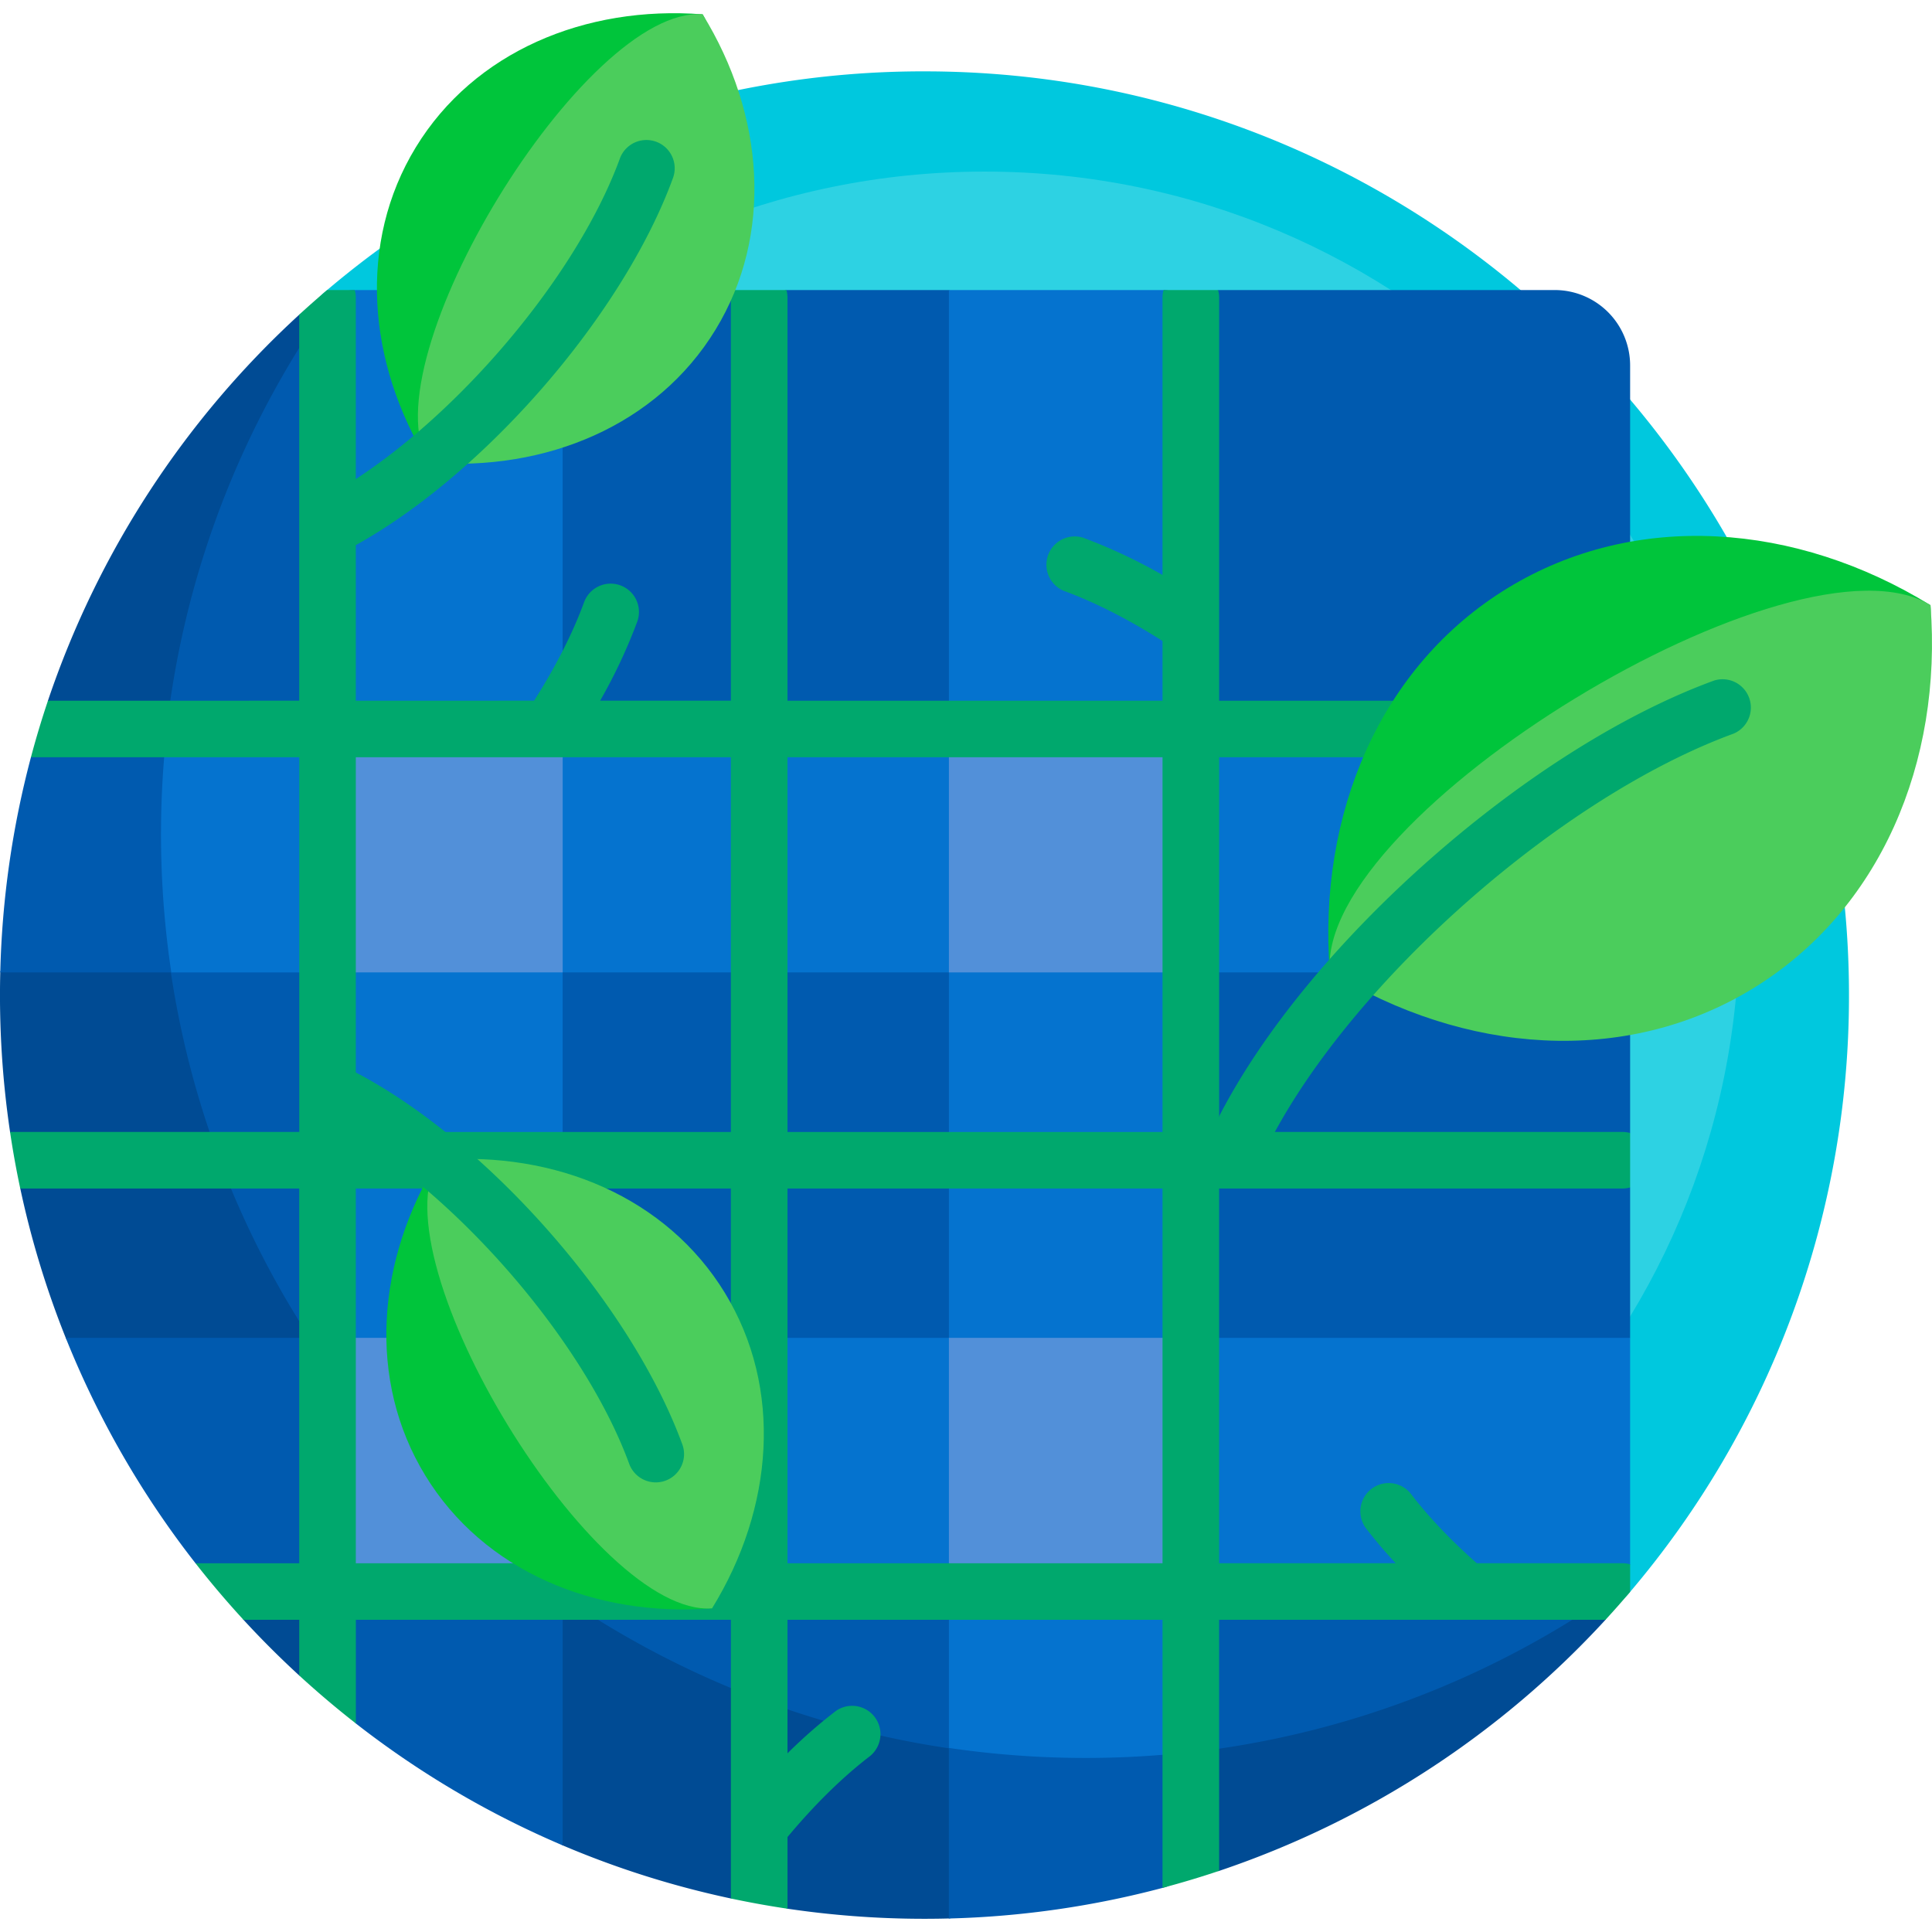 <svg width="72" height="72" fill="none" xmlns="http://www.w3.org/2000/svg"><g clip-path="url(#clip0_4_534)"><path d="M68.906 37.167a34.269 34.269 0 01-8.197 22.206c-.987 1.16-2.89.45-2.89-1.073V13.316H12.973c-1.271 0-1.863-1.583-.896-2.409A34.338 34.338 0 0134.639 2.66c18.927.1 34.312 15.596 34.267 34.507z" fill="#00C8DE"/><path d="M64.819 34.495c0 15.52-12.592 28.101-28.125 28.101S8.569 50.015 8.569 34.495 21.16 6.394 36.694 6.394s28.125 12.58 28.125 28.1z" fill="#2DD2E3"/><path d="M59.832 60.365a34.484 34.484 0 01-14.399 9.358c-.217.072-.54-.538-.76-.47a34.958 34.958 0 01-8.52 1.531c-.323.017-.466.703-.79.712a34.798 34.798 0 01-6.016-.364c-.149-.022-.191-.432-.34-.456-.47-.076-.935-.161-1.399-.256-.088-.018-.282.35-.37.331a34.212 34.212 0 01-6.27-1.98c-.24-.102-.806-1.395-1.044-1.503-3.2-1.448-5.144-2.93-7.732-5.237-.124-.111-.918.523-1.04.41a34.654 34.654 0 01-2.078-2.076c-.178-.193.288-.923.114-1.12-2.329-2.652-4.206-5.296-5.637-8.574-.141-.324-.97-.485-1.101-.813a34.135 34.135 0 01-1.694-5.565c-.019-.09.414-.172.395-.261a34.158 34.158 0 01-.28-1.552c-.016-.096-.481-.199-.496-.295A34.735 34.735 0 01.01 36.24c.006-.261.77-.422.783-.681.144-3.099.698-6.09 1.61-8.923.045-.141-.664-.382-.617-.522a34.451 34.451 0 019.366-14.387c.117-.107.485-.052.604-.158.226-.202.387-.297.619-.493l.652-.005A34.242 34.242 0 007.83 29.26c0 19.013 15.425 34.425 34.453 34.425a34.315 34.315 0 0018.039-5.09l.007.422c-.225.265-.461.555-.694.813-.077.086.275.451.198.535z" fill="#004B94"/><path d="M60.433 42.474v1.462l.317.318v5.604l-.565.574.143 8.585-.401.478a34.315 34.315 0 01-19.487 6.03c-19.027 0-34.453-15.412-34.453-34.423 0-7.47 2.382-14.385 6.428-20.027l16.386-.126.507-.14h6.055l.766.424h8.904l.36-.424h12.545a2.811 2.811 0 012.812 2.81v28.605l-.317.25z" fill="#005AAF"/><path d="M7.218 36.239H.01a34.39 34.39 0 011.143-8.018c.018-.07.611-.14.63-.21.038-.14.077-.279.117-.418h4.93a34.84 34.84 0 00.388 8.646zm33.954 28.556c-1.98 0-3.92-.167-5.81-.488v7.19a34.461 34.461 0 008.038-1.161.828.828 0 00.616-.799v-4.858a35.2 35.2 0 01-2.844.116zM12.324 11.542c.136-.206.273-.41.412-.614a.857.857 0 00-.412.614zm-.008 37.643v.673H2.45a34.378 34.378 0 004.836 8.4c.065.082 5.03.245 5.03.245l-.314 3.839c.207.174.416.345.627.514.106.084.526 1.288.632 1.372a34.43 34.43 0 007.707 4.543V58.503h.344a34.627 34.627 0 01-8.996-9.318z" fill="#005AAF"/><path d="M44.016 11.43a.622.622 0 00-.623-.62h-8.03v16.783H20.968V10.81h-7.796a.857.857 0 00-.857.856v15.928H6.176a34.79 34.79 0 00.208 8.646h5.932v13.619h-.748a34.625 34.625 0 009.4 9.623v-.978h14.395v6.636a34.897 34.897 0 008.653.192v-6.828l16.734-.194v-8.451H44.016v-13.62H60.75v-8.645H44.016V11.431zm-8.653 38.428H20.968v-13.62h14.395v13.62z" fill="#0573CF"/><path d="M12.316 49.858h8.653v8.645h-8.653v-8.645zm0-13.62h8.653v-8.645h-8.653v8.646zm23.047 22.265h8.653v-8.645h-8.653v8.645zm0-30.91v8.646h8.653v-8.646h-8.653z" fill="#5290D9"/><path d="M60.464 28.22c.1 0 .195-.013.286-.038v-2.03a1.057 1.057 0 00-.286-.039h-15.03V11.095c0-.1-.014-.195-.04-.286h-2.031c-.026.09-.04.187-.04.286v10.332a20.07 20.07 0 00-2.964-1.39 1.055 1.055 0 00-.725 1.978c1.19.435 2.443 1.08 3.69 1.873v2.225H29.347V11.095c0-.1-.013-.195-.039-.286h-2.031c-.026.09-.04.187-.04.286v15.018h-4.872a20.02 20.02 0 001.383-2.945 1.054 1.054 0 10-1.981-.725c-.433 1.183-1.075 2.43-1.863 3.67H13.26V11.095c0-.1-.013-.195-.039-.286h-1.03c-.353.299-.7.605-1.04.917v14.387H1.787a34.105 34.105 0 00-.634 2.108h10v13.964H.375c.105.71.232 1.413.38 2.108h10.396v13.965H7.286a34.58 34.58 0 001.788 2.107h2.078v2.076a34.71 34.71 0 002.11 1.787v-3.863h13.976v10.386a34.28 34.28 0 002.11.381v-2.671c.988-1.184 2.033-2.22 3.079-3.02a1.055 1.055 0 00-1.281-1.675 18.94 18.94 0 00-1.799 1.576v-4.977h13.977v9.99c.712-.189 1.415-.4 2.109-.633v-9.357h14.399c.313-.34.619-.687.918-1.04v-1.029a1.06 1.06 0 00-.286-.039h-5.428c-.955-.844-1.795-1.722-2.467-2.6a1.055 1.055 0 00-1.676 1.28c.339.443.714.884 1.12 1.32h-6.58V44.292h15.031c.1 0 .195-.013.286-.039v-2.03a1.057 1.057 0 00-.286-.038h-15.03V28.22h15.03zM27.238 58.259H13.26V44.293h13.977v13.965zm0-16.073H13.26V28.221h13.977v13.964zm16.086 16.073H29.347V44.293h13.977v13.965zm0-16.073H29.347V28.221h13.977v13.964z" fill="#00A86D"/><path d="M49.557 36.207c-.454-5.862 1.878-11.393 6.633-14.293 4.755-2.9 10.744-2.444 15.754.64.454 5.861-17.376 16.736-22.387 13.653zM26.185.534c-4.383-.34-8.518 1.401-10.686 4.95-2.168 3.549-1.827 8.019.478 11.758C20.36 17.581 28.49 4.273 26.185.534zM16.328 43.23c-2.305 3.74-2.646 8.21-.478 11.758 2.168 3.549 6.304 5.289 10.686 4.95 2.304-3.74-5.826-17.047-10.208-16.708z" fill="#00C53B"/><path d="M65.312 36.846c-4.755 2.9-10.744 2.444-15.755-.639-.454-5.862 17.377-16.737 22.387-13.654.454 5.862-1.877 11.393-6.632 14.293zM26.185.534c-4.383-.34-12.513 12.969-10.208 16.708 4.382.339 8.517-1.401 10.685-4.95 2.169-3.549 1.827-8.019-.477-11.758zm.828 47.646c-2.168-3.55-6.303-5.29-10.685-4.95-2.305 3.74 5.825 17.047 10.208 16.708 2.304-3.74 2.645-8.21.477-11.758z" fill="#4BCD5C"/><path d="M46.411 43.058a1.053 1.053 0 01-.935-1.54c1.63-3.13 4.433-6.526 7.894-9.565 3.462-3.038 7.194-5.38 10.509-6.591a1.055 1.055 0 01.725 1.979c-6.38 2.332-14.121 9.128-17.257 15.15-.188.36-.555.567-.936.567zm-33.54-22.534c4.934-2.564 10.295-8.66 12.205-13.88a1.054 1.054 0 10-1.98-.723c-1.724 4.707-6.748 10.42-11.199 12.734a1.053 1.053 0 10.974 1.87zM24.8 55.18c.547-.2.829-.806.628-1.352-1.91-5.218-7.272-11.315-12.205-13.88a1.055 1.055 0 00-.974 1.87c4.451 2.314 9.475 8.026 11.199 12.734a1.055 1.055 0 001.352.628z" fill="#00A86D"/></g><defs><clipPath id="clip0_4_534"><path fill="#fff" d="M0 0h72v72H0z"/></clipPath></defs></svg>